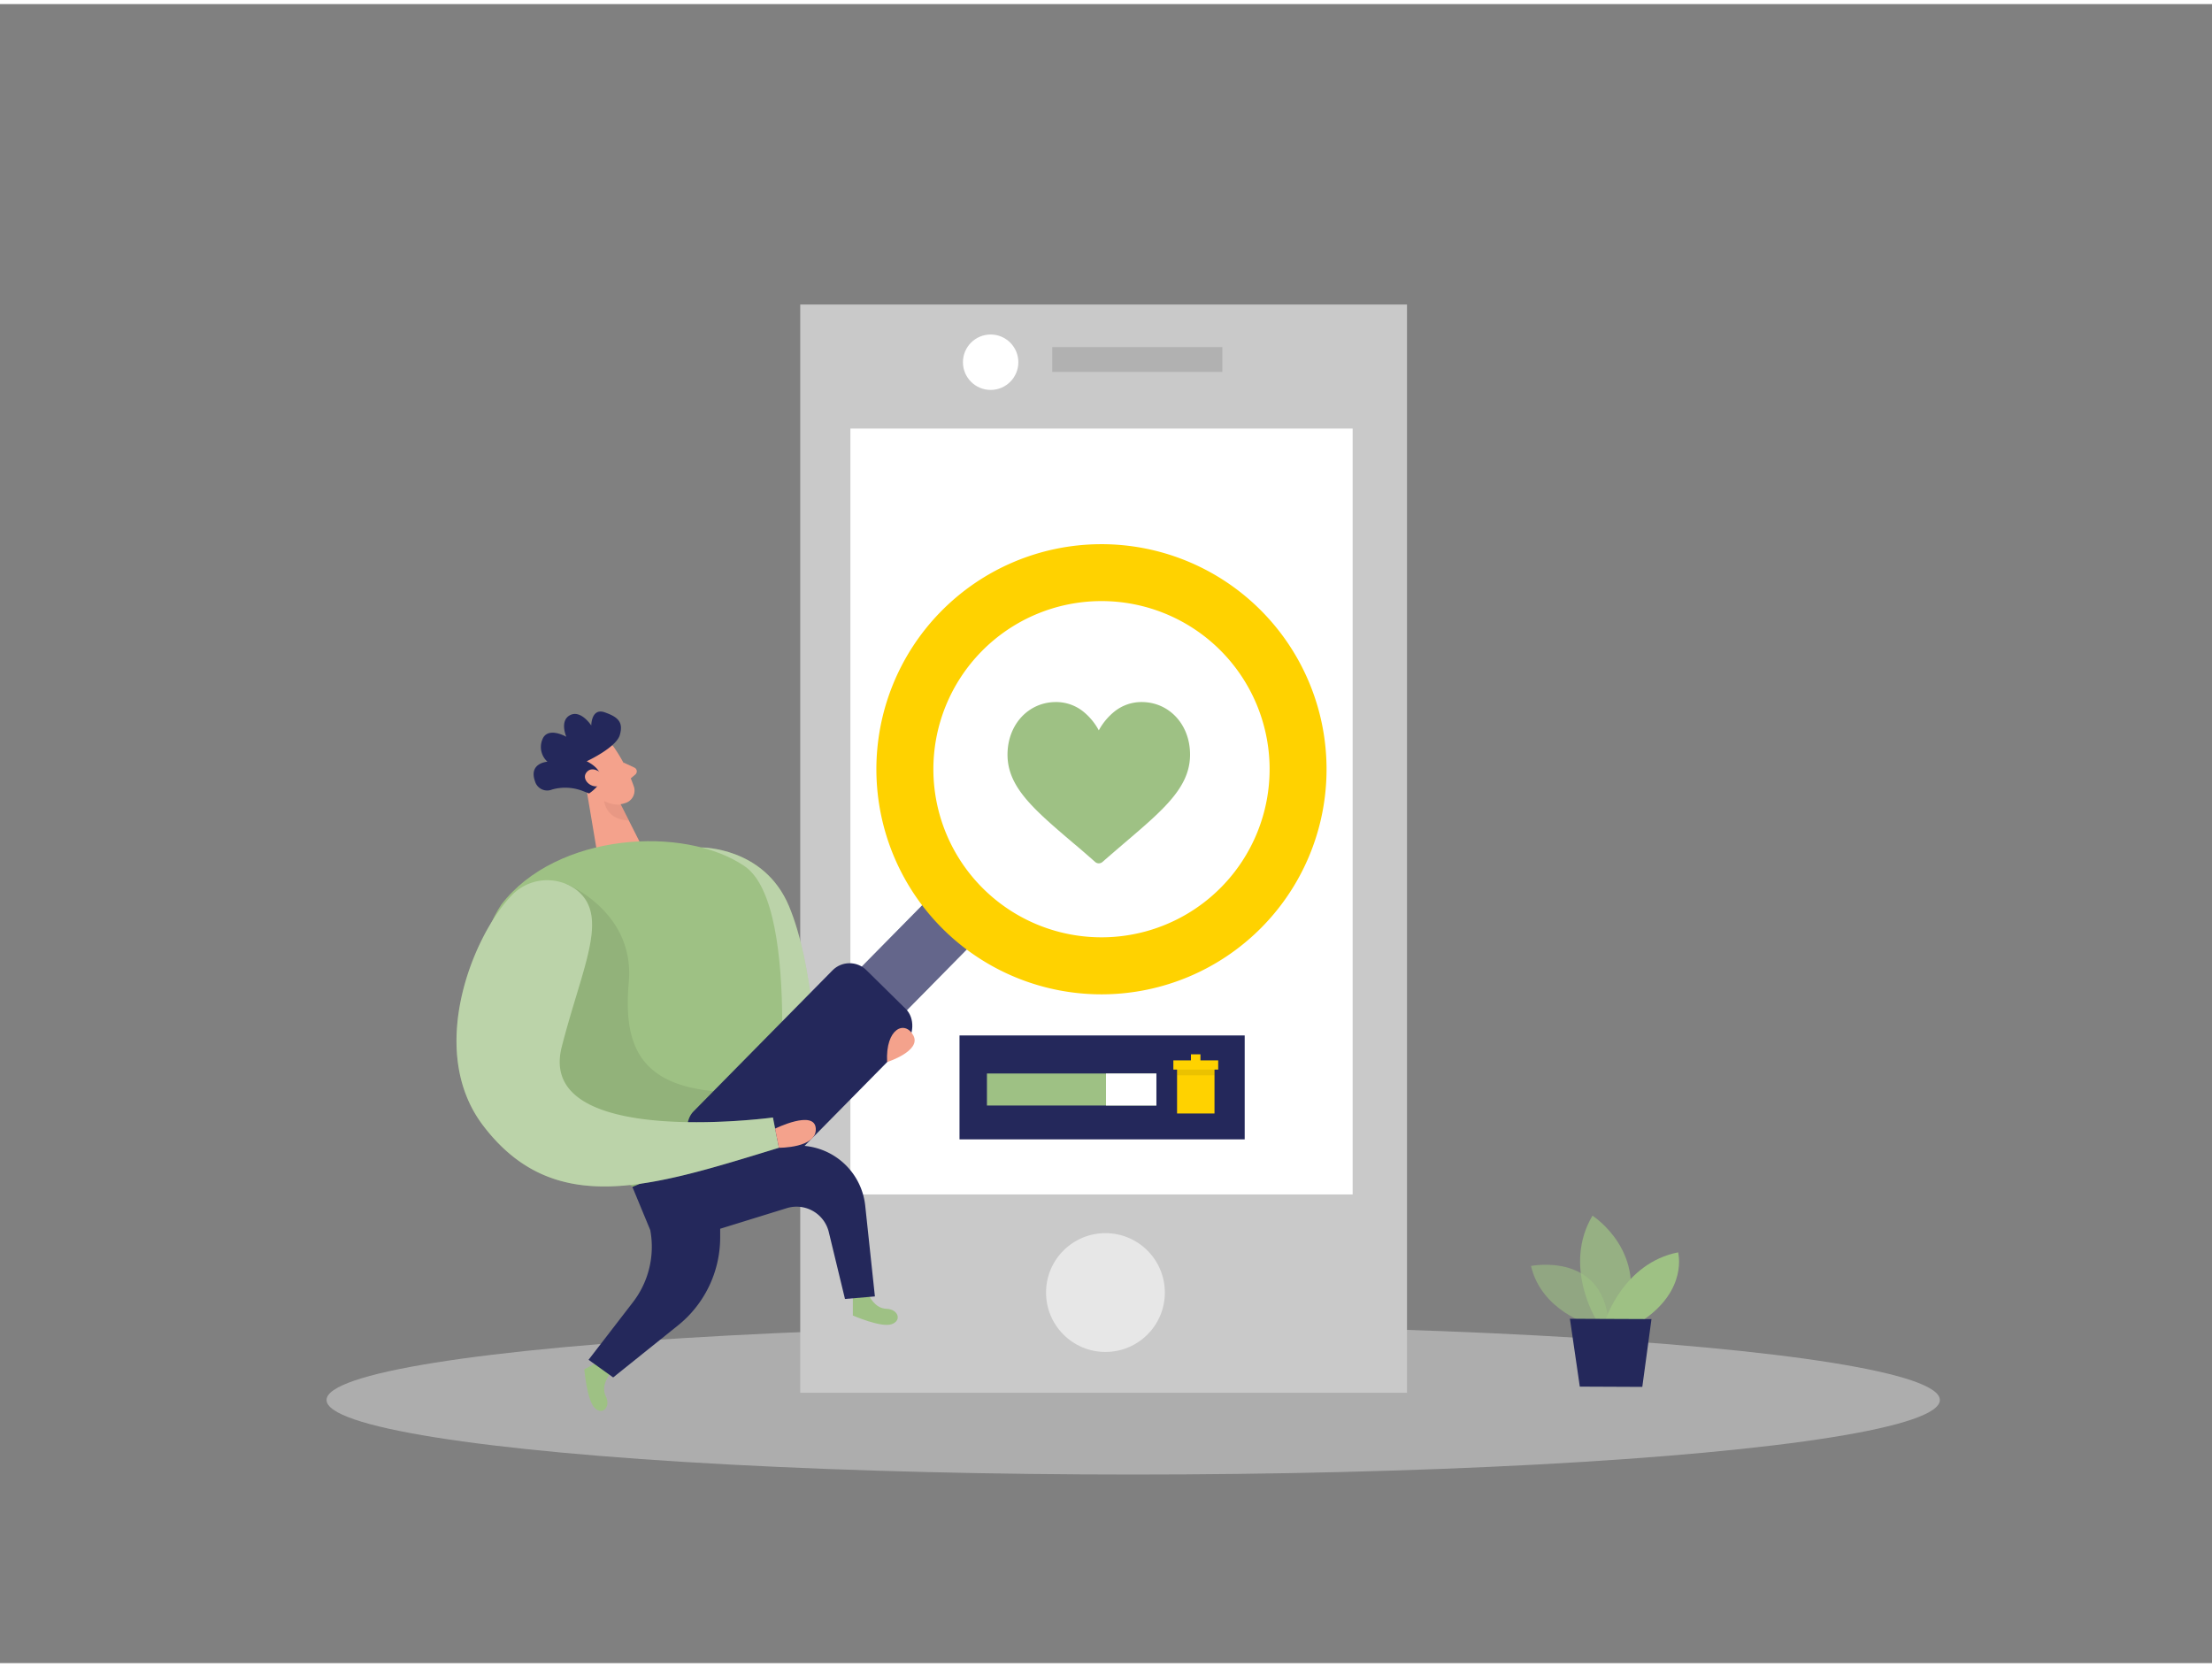<svg id="Layer_1" data-name="Layer 1" xmlns="http://www.w3.org/2000/svg" viewBox="0 0 400 300" width="406" height="306" class="illustration styles_illustrationTablet__1DWOa"><rect x="0" y="0" width="400" height="300" fill="#808080" stroke="none"/><ellipse cx="204.92" cy="252.42" rx="145.87" ry="13.48" fill="#e6e6e6" opacity="0.45"></ellipse><path d="M287.63,238.83s-8.85-2.42-10.78-10.65c0,0,13.71-2.77,14.1,11.38Z" fill="#9EC184" opacity="0.58"></path><path d="M288.71,238s-6.18-9.77-.74-18.91c0,0,10.42,6.62,5.79,18.94Z" fill="#9EC184" opacity="0.73"></path><path d="M290.3,238s3.27-10.32,13.15-12.28c0,0,1.85,6.71-6.4,12.31Z" fill="#9EC184"></path><polygon points="283.89 237.73 285.68 250 296.98 250.05 298.64 237.79 283.89 237.73" fill="#24285b"></polygon><rect x="144.71" y="54.33" width="109.72" height="196.78" fill="#c9c9c9"></rect><rect x="153.78" y="76.76" width="90.82" height="138.49" fill="#fff"></rect><circle cx="199.9" cy="232.99" r="10.74" fill="#fff" opacity="0.56"></circle><rect x="190.28" y="62.02" width="30.76" height="4.49" opacity="0.12"></rect><circle cx="179.14" cy="64.76" r="5.01" fill="#fff"></circle><path d="M110.21,247.84s-1.61,2-.66,3.91-.58,3.51-2,2.12-1.89-7-1.89-7l2.74-1.47Z" fill="#9EC184"></path><path d="M126.81,152.51s11.38-.13,15.87,10.62,4.92,27.93,4.92,27.93l20.63-13.43-23.29,22.6-9.28-11.86Z" fill="#9EC184"></path><path d="M126.81,152.51s11.38-.13,15.87,10.62,4.92,27.93,4.92,27.93l20.63-13.43-23.29,22.6-9.28-11.86Z" fill="#fff" opacity="0.3"></path><path d="M157.15,233.52s1,2.34,3.15,2.41,2.83,2.14.92,2.79-7-1.58-7-1.58l0-3.11Z" fill="#9EC184"></path><path d="M111.17,134.6a29.25,29.25,0,0,1,3.49,7,2.36,2.36,0,0,1-1.68,2.9,5.2,5.2,0,0,1-5.47-1.42l-3.24-2.88a4.23,4.23,0,0,1-.59-4.84C105.05,132.37,109.67,132.15,111.17,134.6Z" fill="#f4a28c"></path><polygon points="105.73 140.06 107.88 152.84 116.55 153.24 111.5 143.25 105.73 140.06" fill="#f4a28c"></polygon><path d="M112.71,137.13l2,.93a.75.75,0,0,1,.17,1.26l-1.4,1.18Z" fill="#f4a28c"></path><path d="M112.26,144.76a5.82,5.82,0,0,1-3-.64s.25,3.36,4.45,3.5Z" fill="#ce8172" opacity="0.31"></path><path d="M90.66,162.82c10-13,33.08-14.38,44-6.92,10.71,7.36,5.56,50.88,5.56,50.88l-25.81,7.12S76,184.86,90.66,162.82Z" fill="#9EC184"></path><path d="M114.36,213.9l3.23,7.8a16.43,16.43,0,0,1-3.16,13.07l-8,10.38,4.45,3.19L122.52,239a20.41,20.41,0,0,0,7.71-15.89l0-4,4.32-10.34Z" fill="#24285b"></path><path d="M102.43,159.11s12.4,5,11.27,17.75,2.66,20.64,22.61,19.88l-3.19,11.95-18.76,5.21h0a107.64,107.64,0,0,1-16.49-20.65l-1.21-2,5.87-16.9Z" opacity="0.08"></path><path d="M114.36,213.9l12,8.75,15.94-4.93a6,6,0,0,1,7.56,4.28l2.94,12.15,5.41-.46-1.75-16.4a12.15,12.15,0,0,0-11.92-10.87h0A58.19,58.19,0,0,0,121,211.08Z" fill="#24285b"></path><rect x="156.71" y="155.6" width="11.35" height="39.76" transform="translate(169.9 -63.49) rotate(44.58)" fill="#24285b"></rect><rect x="156.71" y="155.6" width="11.35" height="39.76" transform="translate(169.9 -63.49) rotate(44.58)" fill="#fff" opacity="0.29"></rect><path d="M106.53,142.74l-1.29-.5a8.77,8.77,0,0,0-5.41-.21,2.29,2.29,0,0,1-3.08-1.48C95.55,137.21,99,137,99,137a3.57,3.57,0,0,1-.93-4c.93-2.47,4.34-.51,4.34-.51s-1.28-2.89.68-3.91,3.83,1.87,3.83,1.87,0-3.23,2.43-2.38,3.39,1.78,2.74,4.08-6,4.77-6,4.77S111.47,139.33,106.53,142.74Z" fill="#24285b"></path><rect x="135.27" y="171.8" width="18.68" height="44.51" rx="4.33" transform="translate(177.82 -45.67) rotate(44.58)" fill="#24285b"></rect><path d="M227.74,109.37a40.7,40.7,0,1,0,.43,57.56A40.69,40.69,0,0,0,227.74,109.37ZM177.84,160a30.4,30.4,0,1,1,43-.31A30.4,30.4,0,0,1,177.84,160Z" fill="#ffd200"></path><path d="M104.12,160.09a8.87,8.87,0,0,0-11.66,1.16c-6.92,7.23-15.42,27.9-5.13,41.5,12.89,17,30.52,11.09,53.52,4.06l-1.08-5.47s-42.89,5.77-38.2-12.74C105.29,174,110.37,164.79,104.12,160.09Z" fill="#9EC184"></path><path d="M104.12,160.09a8.87,8.87,0,0,0-11.66,1.16c-6.92,7.23-15.42,27.9-5.13,41.5,12.89,17,30.52,11.09,53.52,4.06l-1.08-5.47s-42.89,5.77-38.2-12.74C105.29,174,110.37,164.79,104.12,160.09Z" fill="#fff" opacity="0.3"></path><path d="M140.16,203.35s7.17-3.53,7.36,0-6.67,3.46-6.67,3.46Z" fill="#f4a28c"></path><path d="M160.42,191.31s6.25-2,4.74-4.81S160.09,185.19,160.42,191.31Z" fill="#f4a28c"></path><path d="M108.66,139S107,137.61,106,139s1.45,3.44,3.16,1.94Z" fill="#f4a28c"></path><path d="M206.44,126.21a7.82,7.82,0,0,0-4.88,1.69,11.19,11.19,0,0,0-2.86,3.43,11.14,11.14,0,0,0-2.85-3.43,7.85,7.85,0,0,0-4.89-1.69c-5,0-8.77,4.09-8.77,9.51,0,5.86,4.71,9.87,11.83,15.94,1.21,1,2.58,2.2,4,3.45a1,1,0,0,0,1.36,0c1.43-1.25,2.8-2.42,4-3.45,7.12-6.07,11.82-10.08,11.82-15.94C215.21,130.3,211.44,126.21,206.44,126.21Z" fill="#9EC184"></path><rect x="173.51" y="186.5" width="51.57" height="18.79" fill="#24285b"></rect><rect x="178.47" y="193.38" width="30.64" height="5.79" fill="#9EC184"></rect><rect x="200" y="193.38" width="9.11" height="5.79" fill="#fff"></rect><rect x="212.85" y="192.06" width="6.77" height="8.55" fill="#ffd200"></rect><rect x="212.18" y="191.01" width="8.11" height="1.66" fill="#ffd200"></rect><rect x="215.36" y="189.91" width="1.72" height="1.42" fill="#ffd200"></rect><rect x="212.85" y="192.67" width="6.77" height="1.04" opacity="0.08"></rect></svg>